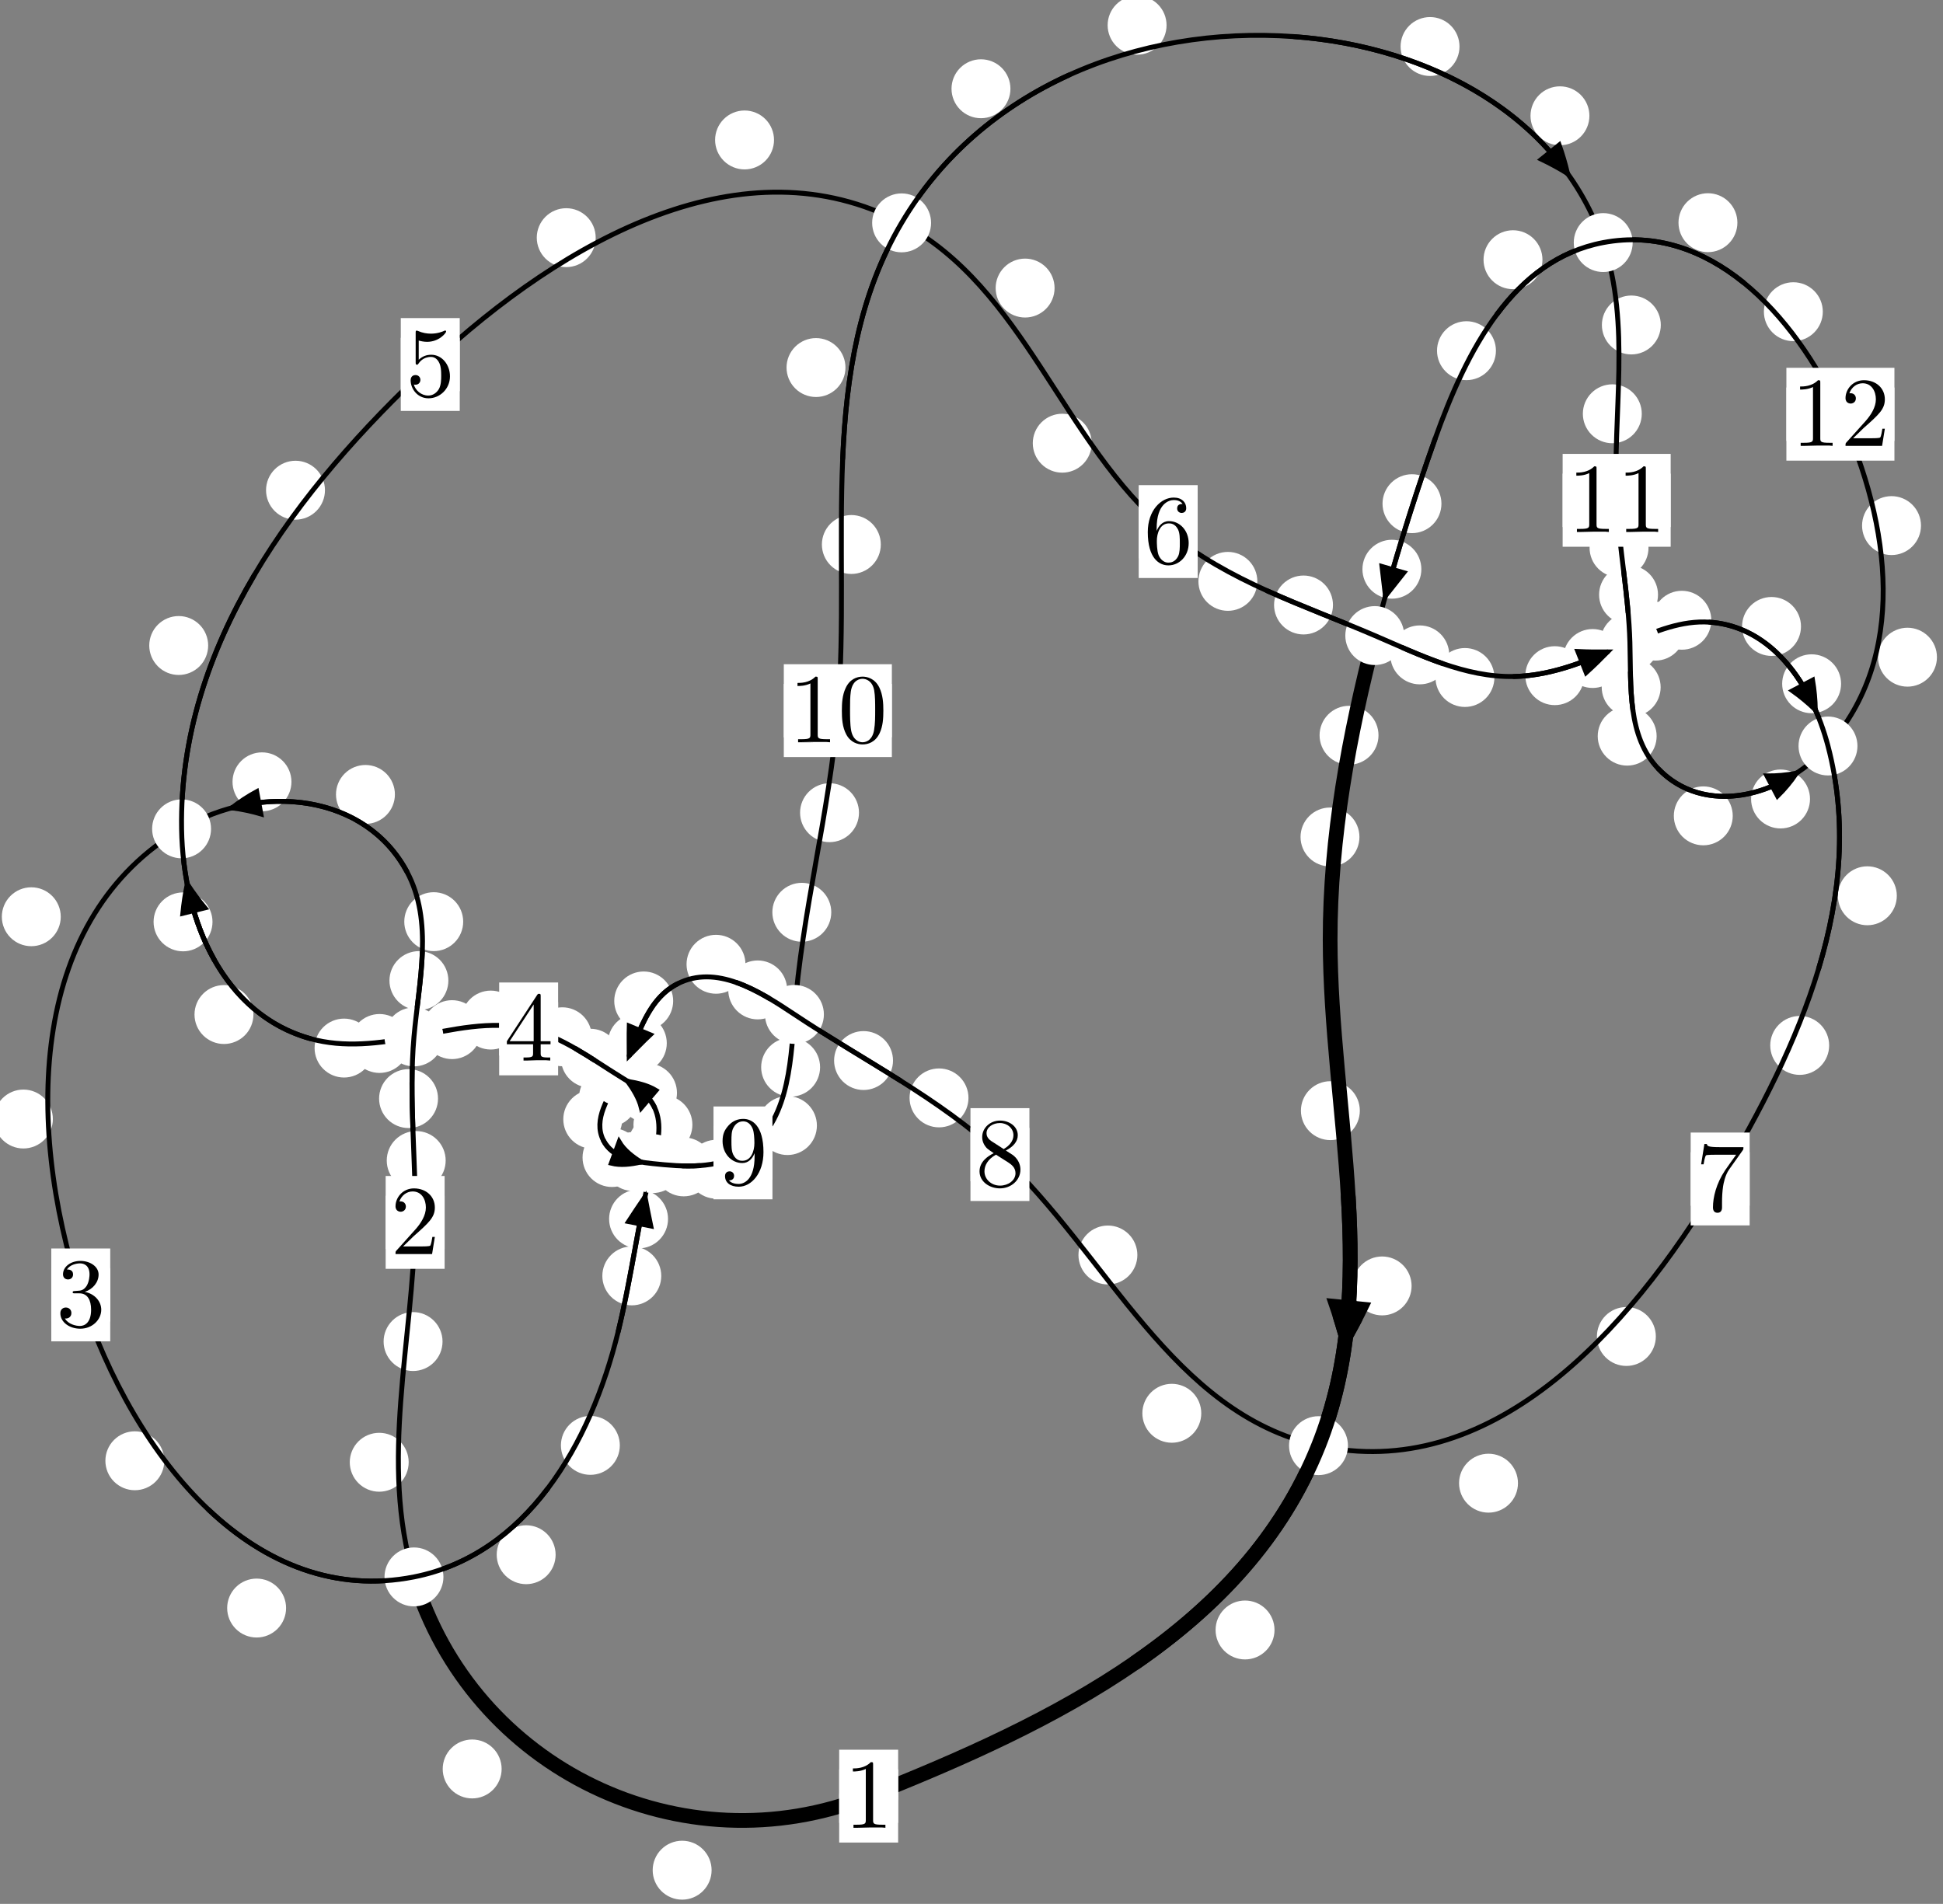 <?xml version="1.0"?>
<!-- Created by MetaPost 1.999 on 2021.07.06:0014 -->
<svg version="1.1" xmlns="http://www.w3.org/2000/svg" xmlns:xlink="http://www.w3.org/1999/xlink" width="197.13" height="193.176" viewBox="0 0 197.13 193.176">
<rect x="0" y="0" width="197.13" height="193.176" fill="#808080" stroke="none"/>
<!-- Original BoundingBox: -42.614365 -32.745682 154.515793 160.429871 -->
  <defs>
    <g transform="scale(0.01,0.01)" id="GLYPHcmr10_48">
      <path style="fill-rule: evenodd;" d="M460 -320C460 -400,455 -480,420 -554C374 -650,292 -666,250 -666C190 -666,117 -640,76 -547C44 -478,39 -400,39 -320C39 -245,43 -155,84 -79C127 2,200 22,249 22C303 22,379 1,423 -94C455 -163,460 -241,460 -320M249 -0C210 -0,151 -25,133 -121C122 -181,122 -273,122 -332C122 -396,122 -462,130 -516C149 -635,224 -644,249 -644C282 -644,348 -626,367 -527C377 -471,377 -395,377 -332C377 -257,377 -189,366 -125C351 -30,294 -0,249 -0"></path>
    </g>
    <g transform="scale(0.01,0.01)" id="GLYPHcmr10_49">
      <path style="fill-rule: evenodd;" d="M294 -640C294 -664,294 -666,271 -666C209 -602,121 -602,89 -602L89 -571C109 -571,168 -571,220 -597L220 -79C220 -43,217 -31,127 -31L95 -31L95 -0L257 -0L130 -3L217 -3L257 -3L297 -3L384 -3L419 -0L419 -31L387 -31C297 -31,294 -42,294 -79"></path>
    </g>
    <g transform="scale(0.01,0.01)" id="GLYPHcmr10_50">
      <path style="fill-rule: evenodd;" d="M127 -77L233 -180C389 -318,449 -372,449 -472C449 -586,359 -666,237 -666C124 -666,50 -574,50 -485C50 -429,100 -429,103 -429C120 -429,155 -441,155 -482C155 -508,137 -534,102 -534C94 -534,92 -534,89 -533C112 -598,166 -635,224 -635C315 -635,358 -554,358 -472C358 -392,308 -313,253 -251L61 -37C50 -26,50 -24,50 -0L421 -0L449 -174L424 -174C419 -144,412 -100,402 -85C395 -77,329 -77,307 -77"></path>
    </g>
    <g transform="scale(0.01,0.01)" id="GLYPHcmr10_51">
      <path style="fill-rule: evenodd;" d="M290 -352C372 -379,430 -449,430 -528C430 -610,342 -666,246 -666C145 -666,69 -606,69 -530C69 -497,91 -478,120 -478C151 -478,171 -500,171 -529C171 -579,124 -579,109 -579C140 -628,206 -641,242 -641C283 -641,338 -619,338 -529C338 -517,336 -459,310 -415C280 -367,246 -364,221 -363C213 -362,189 -360,182 -360C174 -359,167 -358,167 -348C167 -337,174 -337,191 -337L235 -337C317 -337,354 -269,354 -171C354 -35,285 -6,241 -6C198 -6,123 -23,88 -82C123 -77,154 -99,154 -137C154 -173,127 -193,98 -193C74 -193,42 -179,42 -135C42 -44,135 22,244 22C366 22,457 -69,457 -171C457 -253,394 -331,290 -352"></path>
    </g>
    <g transform="scale(0.01,0.01)" id="GLYPHcmr10_52">
      <path style="fill-rule: evenodd;" d="M294 -165L294 -78C294 -42,292 -31,218 -31L197 -31L197 -0L332 -0L238 -3L290 -3L332 -3L374 -3L427 -3L468 -0L468 -31L447 -31C373 -31,371 -42,371 -78L371 -165L471 -165L471 -196L371 -196L371 -651C371 -671,371 -677,355 -677C346 -677,343 -677,335 -665L28 -196L28 -165M300 -196L56 -196L300 -569"></path>
    </g>
    <g transform="scale(0.01,0.01)" id="GLYPHcmr10_53">
      <path style="fill-rule: evenodd;" d="M449 -201C449 -320,367 -420,259 -420C211 -420,168 -404,132 -369L132 -564C152 -558,185 -551,217 -551C340 -551,410 -642,410 -655C410 -661,407 -666,400 -666C399 -666,397 -666,392 -663C372 -654,323 -634,256 -634C216 -634,170 -641,123 -662C115 -665,113 -665,111 -665C101 -665,101 -657,101 -641L101 -345C101 -327,101 -319,115 -319C122 -319,124 -322,128 -328C139 -344,176 -398,257 -398C309 -398,334 -352,342 -334C358 -297,360 -258,360 -208C360 -173,360 -113,336 -71C312 -32,275 -6,229 -6C156 -6,99 -59,82 -118C85 -117,88 -116,99 -116C132 -116,149 -141,149 -165C149 -189,132 -214,99 -214C85 -214,50 -207,50 -161C50 -75,119 22,231 22C347 22,449 -74,449 -201"></path>
    </g>
    <g transform="scale(0.01,0.01)" id="GLYPHcmr10_54">
      <path style="fill-rule: evenodd;" d="M132 -328L132 -352C132 -605,256 -641,307 -641C331 -641,373 -635,395 -601C380 -601,340 -601,340 -556C340 -525,364 -510,386 -510C402 -510,432 -519,432 -558C432 -618,388 -666,305 -666C177 -666,42 -537,42 -316C42 -49,158 22,251 22C362 22,457 -72,457 -204C457 -331,368 -427,257 -427C189 -427,152 -376,132 -328M251 -6C188 -6,158 -66,152 -81C134 -128,134 -208,134 -226C134 -304,166 -404,256 -404C272 -404,318 -404,349 -342C367 -305,367 -254,367 -205C367 -157,367 -107,350 -71C320 -11,274 -6,251 -6"></path>
    </g>
    <g transform="scale(0.01,0.01)" id="GLYPHcmr10_55">
      <path style="fill-rule: evenodd;" d="M476 -609C485 -621,485 -623,485 -644L242 -644C120 -644,118 -657,114 -676L89 -676L56 -470L81 -470C84 -486,93 -549,106 -561C113 -567,191 -567,204 -567L411 -567C400 -551,321 -442,299 -409C209 -274,176 -135,176 -33C176 -23,176 22,222 22C268 22,268 -23,268 -33L268 -84C268 -139,271 -194,279 -248C283 -271,297 -357,341 -419"></path>
    </g>
    <g transform="scale(0.01,0.01)" id="GLYPHcmr10_56">
      <path style="fill-rule: evenodd;" d="M163 -457C117 -487,113 -521,113 -538C113 -599,178 -641,249 -641C322 -641,386 -589,386 -517C386 -460,347 -412,287 -377M309 -362C381 -399,430 -451,430 -517C430 -609,341 -666,250 -666C150 -666,69 -592,69 -499C69 -481,71 -436,113 -389C124 -377,161 -352,186 -335C128 -306,42 -250,42 -151C42 -45,144 22,249 22C362 22,457 -61,457 -168C457 -204,446 -249,408 -291C389 -312,373 -322,309 -362M209 -320L332 -242C360 -223,407 -193,407 -132C407 -58,332 -6,250 -6C164 -6,92 -68,92 -151C92 -209,124 -273,209 -320"></path>
    </g>
    <g transform="scale(0.01,0.01)" id="GLYPHcmr10_57">
      <path style="fill-rule: evenodd;" d="M367 -318L367 -286C367 -52,263 -6,205 -6C188 -6,134 -8,107 -42C151 -42,159 -71,159 -88C159 -119,135 -134,113 -134C97 -134,67 -125,67 -86C67 -19,121 22,206 22C335 22,457 -114,457 -329C457 -598,342 -666,253 -666C198 -666,149 -648,106 -603C65 -558,42 -516,42 -441C42 -316,130 -218,242 -218C303 -218,344 -260,367 -318M243 -241C227 -241,181 -241,150 -304C132 -341,132 -391,132 -440C132 -494,132 -541,153 -578C180 -628,218 -641,253 -641C299 -641,332 -607,349 -562C361 -530,365 -467,365 -421C365 -338,331 -241,243 -241"></path>
    </g>
  </defs>
  <path d="M72.197 189.757C72.197 188.964,71.882 188.204,71.321 187.644C70.761 187.083,70.001 186.768,69.208 186.768C68.415 186.768,67.655 187.083,67.095 187.644C66.534 188.204,66.219 188.964,66.219 189.757C66.219 190.55,66.534 191.31,67.095 191.87C67.655 192.431,68.415 192.746,69.208 192.746C70.001 192.746,70.761 192.431,71.321 191.87C71.882 191.31,72.197 190.55,72.197 189.757Z" style="fill: rgb(100%,100%,100%);stroke: none;"></path>
  <path d="M91.12 182.243C91.12 181.45,90.805 180.69,90.244 180.13C89.684 179.569,88.924 179.254,88.131 179.254C87.338 179.254,86.578 179.569,86.018 180.13C85.457 180.69,85.142 181.45,85.142 182.243C85.142 183.036,85.457 183.796,86.018 184.356C86.578 184.917,87.338 185.232,88.131 185.232C88.924 185.232,89.684 184.917,90.244 184.356C90.805 183.796,91.12 183.036,91.12 182.243Z" style="fill: rgb(100%,100%,100%);stroke: none;"></path>
  <path d="M41.463 148.366C41.463 147.574,41.148 146.814,40.588 146.253C40.027 145.693,39.267 145.378,38.474 145.378C37.682 145.378,36.922 145.693,36.361 146.253C35.801 146.814,35.486 147.574,35.486 148.366C35.486 149.159,35.801 149.919,36.361 150.48C36.922 151.04,37.682 151.355,38.474 151.355C39.267 151.355,40.027 151.04,40.588 150.48C41.148 149.919,41.463 149.159,41.463 148.366Z" style="fill: rgb(100%,100%,100%);stroke: none;"></path>
  <path d="M50.894 179.485C50.894 178.693,50.579 177.933,50.018 177.372C49.458 176.812,48.698 176.497,47.905 176.497C47.112 176.497,46.352 176.812,45.792 177.372C45.231 177.933,44.916 178.693,44.916 179.485C44.916 180.278,45.231 181.038,45.792 181.599C46.352 182.159,47.112 182.474,47.905 182.474C48.698 182.474,49.458 182.159,50.018 181.599C50.579 181.038,50.894 180.278,50.894 179.485Z" style="fill: rgb(100%,100%,100%);stroke: none;"></path>
  <path d="M45.216 117.751C45.216 116.958,44.901 116.198,44.34 115.637C43.78 115.077,43.02 114.762,42.227 114.762C41.434 114.762,40.674 115.077,40.114 115.637C39.553 116.198,39.238 116.958,39.238 117.751C39.238 118.543,39.553 119.304,40.114 119.864C40.674 120.425,41.434 120.739,42.227 120.739C43.02 120.739,43.78 120.425,44.34 119.864C44.901 119.304,45.216 118.543,45.216 117.751Z" style="fill: rgb(100%,100%,100%);stroke: none;"></path>
  <path d="M44.898 136.119C44.898 135.326,44.583 134.566,44.022 134.006C43.462 133.445,42.701 133.13,41.909 133.13C41.116 133.13,40.356 133.445,39.795 134.006C39.235 134.566,38.92 135.326,38.92 136.119C38.92 136.912,39.235 137.672,39.795 138.232C40.356 138.793,41.116 139.108,41.909 139.108C42.701 139.108,43.462 138.793,44.022 138.232C44.583 137.672,44.898 136.912,44.898 136.119Z" style="fill: rgb(100%,100%,100%);stroke: none;"></path>
  <path d="M45.49 99.494C45.49 98.702,45.175 97.941,44.615 97.381C44.054 96.82,43.294 96.505,42.502 96.505C41.709 96.505,40.949 96.82,40.388 97.381C39.828 97.941,39.513 98.702,39.513 99.494C39.513 100.287,39.828 101.047,40.388 101.608C40.949 102.168,41.709 102.483,42.502 102.483C43.294 102.483,44.054 102.168,44.615 101.608C45.175 101.047,45.49 100.287,45.49 99.494Z" style="fill: rgb(100%,100%,100%);stroke: none;"></path>
  <path d="M44.44 111.467C44.44 110.675,44.125 109.914,43.564 109.354C43.004 108.793,42.243 108.479,41.451 108.479C40.658 108.479,39.898 108.793,39.337 109.354C38.777 109.914,38.462 110.675,38.462 111.467C38.462 112.26,38.777 113.02,39.337 113.581C39.898 114.141,40.658 114.456,41.451 114.456C42.243 114.456,43.004 114.141,43.564 113.581C44.125 113.02,44.44 112.26,44.44 111.467Z" style="fill: rgb(100%,100%,100%);stroke: none;"></path>
  <path d="M40.066 80.607C40.066 79.814,39.751 79.054,39.191 78.493C38.63 77.933,37.87 77.618,37.077 77.618C36.285 77.618,35.524 77.933,34.964 78.493C34.403 79.054,34.088 79.814,34.088 80.607C34.088 81.399,34.403 82.159,34.964 82.72C35.524 83.28,36.285 83.595,37.077 83.595C37.87 83.595,38.63 83.28,39.191 82.72C39.751 82.159,40.066 81.399,40.066 80.607Z" style="fill: rgb(100%,100%,100%);stroke: none;"></path>
  <path d="M46.994 93.516C46.994 92.723,46.679 91.963,46.119 91.402C45.558 90.842,44.798 90.527,44.005 90.527C43.213 90.527,42.452 90.842,41.892 91.402C41.331 91.963,41.017 92.723,41.017 93.516C41.017 94.308,41.331 95.069,41.892 95.629C42.452 96.19,43.213 96.504,44.005 96.504C44.798 96.504,45.558 96.19,46.119 95.629C46.679 95.069,46.994 94.308,46.994 93.516Z" style="fill: rgb(100%,100%,100%);stroke: none;"></path>
  <path d="M6.164 93.017C6.164 92.224,5.849 91.464,5.288 90.903C4.728 90.343,3.968 90.028,3.175 90.028C2.382 90.028,1.622 90.343,1.062 90.903C0.501 91.464,0.186 92.224,0.186 93.017C0.186 93.809,0.501 94.57,1.062 95.13C1.622 95.691,2.382 96.005,3.175 96.005C3.968 96.005,4.728 95.691,5.288 95.13C5.849 94.57,6.164 93.809,6.164 93.017Z" style="fill: rgb(100%,100%,100%);stroke: none;"></path>
  <path d="M29.569 79.327C29.569 78.534,29.254 77.774,28.693 77.213C28.133 76.653,27.373 76.338,26.58 76.338C25.787 76.338,25.027 76.653,24.467 77.213C23.906 77.774,23.591 78.534,23.591 79.327C23.591 80.119,23.906 80.88,24.467 81.44C25.027 82.001,25.787 82.315,26.58 82.315C27.373 82.315,28.133 82.001,28.693 81.44C29.254 80.88,29.569 80.119,29.569 79.327Z" style="fill: rgb(100%,100%,100%);stroke: none;"></path>
  <path d="M16.67 148.215C16.67 147.422,16.355 146.662,15.794 146.102C15.234 145.541,14.474 145.226,13.681 145.226C12.888 145.226,12.128 145.541,11.568 146.102C11.007 146.662,10.692 147.422,10.692 148.215C10.692 149.008,11.007 149.768,11.568 150.328C12.128 150.889,12.888 151.204,13.681 151.204C14.474 151.204,15.234 150.889,15.794 150.328C16.355 149.768,16.67 149.008,16.67 148.215Z" style="fill: rgb(100%,100%,100%);stroke: none;"></path>
  <path d="M5.363 113.541C5.363 112.748,5.048 111.988,4.488 111.427C3.927 110.867,3.167 110.552,2.374 110.552C1.582 110.552,0.822 110.867,0.261 111.427C-0.299 111.988,-0.614 112.748,-0.614 113.541C-0.614 114.333,-0.299 115.093,0.261 115.654C0.822 116.214,1.582 116.529,2.374 116.529C3.167 116.529,3.927 116.214,4.488 115.654C5.048 115.093,5.363 114.333,5.363 113.541Z" style="fill: rgb(100%,100%,100%);stroke: none;"></path>
  <path d="M56.371 157.748C56.371 156.955,56.056 156.195,55.496 155.634C54.935 155.074,54.175 154.759,53.383 154.759C52.59 154.759,51.83 155.074,51.269 155.634C50.709 156.195,50.394 156.955,50.394 157.748C50.394 158.54,50.709 159.3,51.269 159.861C51.83 160.421,52.59 160.736,53.383 160.736C54.175 160.736,54.935 160.421,55.496 159.861C56.056 159.3,56.371 158.54,56.371 157.748Z" style="fill: rgb(100%,100%,100%);stroke: none;"></path>
  <path d="M29.025 163.159C29.025 162.366,28.71 161.606,28.15 161.046C27.589 160.485,26.829 160.17,26.037 160.17C25.244 160.17,24.484 160.485,23.923 161.046C23.363 161.606,23.048 162.366,23.048 163.159C23.048 163.952,23.363 164.712,23.923 165.272C24.484 165.833,25.244 166.148,26.037 166.148C26.829 166.148,27.589 165.833,28.15 165.272C28.71 164.712,29.025 163.952,29.025 163.159Z" style="fill: rgb(100%,100%,100%);stroke: none;"></path>
  <path d="M67.089 129.457C67.089 128.665,66.774 127.904,66.213 127.344C65.653 126.783,64.893 126.469,64.1 126.469C63.307 126.469,62.547 126.783,61.987 127.344C61.426 127.904,61.111 128.665,61.111 129.457C61.111 130.25,61.426 131.01,61.987 131.571C62.547 132.131,63.307 132.446,64.1 132.446C64.893 132.446,65.653 132.131,66.213 131.571C66.774 131.01,67.089 130.25,67.089 129.457Z" style="fill: rgb(100%,100%,100%);stroke: none;"></path>
  <path d="M62.886 146.654C62.886 145.861,62.571 145.101,62.011 144.541C61.45 143.98,60.69 143.665,59.897 143.665C59.105 143.665,58.344 143.98,57.784 144.541C57.223 145.101,56.909 145.861,56.909 146.654C56.909 147.447,57.223 148.207,57.784 148.767C58.344 149.328,59.105 149.643,59.897 149.643C60.69 149.643,61.45 149.328,62.011 148.767C62.571 148.207,62.886 147.447,62.886 146.654Z" style="fill: rgb(100%,100%,100%);stroke: none;"></path>
  <path d="M69.698 116.148C69.698 115.355,69.384 114.595,68.823 114.034C68.263 113.474,67.502 113.159,66.71 113.159C65.917 113.159,65.157 113.474,64.596 114.034C64.036 114.595,63.721 115.355,63.721 116.148C63.721 116.94,64.036 117.7,64.596 118.261C65.157 118.821,65.917 119.136,66.71 119.136C67.502 119.136,68.263 118.821,68.823 118.261C69.384 117.7,69.698 116.94,69.698 116.148Z" style="fill: rgb(100%,100%,100%);stroke: none;"></path>
  <path d="M67.776 123.679C67.776 122.886,67.461 122.126,66.9 121.566C66.34 121.005,65.58 120.69,64.787 120.69C63.994 120.69,63.234 121.005,62.674 121.566C62.113 122.126,61.798 122.886,61.798 123.679C61.798 124.472,62.113 125.232,62.674 125.792C63.234 126.353,63.994 126.668,64.787 126.668C65.58 126.668,66.34 126.353,66.9 125.792C67.461 125.232,67.776 124.472,67.776 123.679Z" style="fill: rgb(100%,100%,100%);stroke: none;"></path>
  <path d="M68.683 110.891C68.683 110.098,68.368 109.338,67.807 108.777C67.247 108.217,66.487 107.902,65.694 107.902C64.901 107.902,64.141 108.217,63.581 108.777C63.02 109.338,62.705 110.098,62.705 110.891C62.705 111.683,63.02 112.443,63.581 113.004C64.141 113.564,64.901 113.879,65.694 113.879C66.487 113.879,67.247 113.564,67.807 113.004C68.368 112.443,68.683 111.683,68.683 110.891Z" style="fill: rgb(100%,100%,100%);stroke: none;"></path>
  <path d="M70.248 114.118C70.248 113.325,69.933 112.565,69.372 112.005C68.812 111.444,68.052 111.129,67.259 111.129C66.466 111.129,65.706 111.444,65.146 112.005C64.585 112.565,64.27 113.325,64.27 114.118C64.27 114.911,64.585 115.671,65.146 116.231C65.706 116.792,66.466 117.107,67.259 117.107C68.052 117.107,68.812 116.792,69.372 116.231C69.933 115.671,70.248 114.911,70.248 114.118Z" style="fill: rgb(100%,100%,100%);stroke: none;"></path>
  <path d="M62.888 107.371C62.888 106.578,62.573 105.818,62.012 105.257C61.452 104.697,60.691 104.382,59.899 104.382C59.106 104.382,58.346 104.697,57.785 105.257C57.225 105.818,56.91 106.578,56.91 107.371C56.91 108.163,57.225 108.924,57.785 109.484C58.346 110.044,59.106 110.359,59.899 110.359C60.691 110.359,61.452 110.044,62.012 109.484C62.573 108.924,62.888 108.163,62.888 107.371Z" style="fill: rgb(100%,100%,100%);stroke: none;"></path>
  <path d="M67.228 110.053C67.228 109.26,66.913 108.5,66.352 107.939C65.792 107.379,65.032 107.064,64.239 107.064C63.446 107.064,62.686 107.379,62.126 107.939C61.565 108.5,61.25 109.26,61.25 110.053C61.25 110.845,61.565 111.606,62.126 112.166C62.686 112.726,63.446 113.041,64.239 113.041C65.032 113.041,65.792 112.726,66.352 112.166C66.913 111.606,67.228 110.845,67.228 110.053Z" style="fill: rgb(100%,100%,100%);stroke: none;"></path>
  <path d="M52.783 103.5C52.783 102.707,52.468 101.947,51.908 101.387C51.347 100.826,50.587 100.511,49.795 100.511C49.002 100.511,48.242 100.826,47.681 101.387C47.121 101.947,46.806 102.707,46.806 103.5C46.806 104.293,47.121 105.053,47.681 105.613C48.242 106.174,49.002 106.489,49.795 106.489C50.587 106.489,51.347 106.174,51.908 105.613C52.468 105.053,52.783 104.293,52.783 103.5Z" style="fill: rgb(100%,100%,100%);stroke: none;"></path>
  <path d="M60.039 105.195C60.039 104.402,59.724 103.642,59.164 103.082C58.603 102.521,57.843 102.206,57.05 102.206C56.258 102.206,55.497 102.521,54.937 103.082C54.376 103.642,54.061 104.402,54.061 105.195C54.061 105.988,54.376 106.748,54.937 107.308C55.497 107.869,56.258 108.184,57.05 108.184C57.843 108.184,58.603 107.869,59.164 107.308C59.724 106.748,60.039 105.988,60.039 105.195Z" style="fill: rgb(100%,100%,100%);stroke: none;"></path>
  <path d="M41.496 105.875C41.496 105.083,41.181 104.323,40.621 103.762C40.06 103.202,39.3 102.887,38.507 102.887C37.715 102.887,36.955 103.202,36.394 103.762C35.834 104.323,35.519 105.083,35.519 105.875C35.519 106.668,35.834 107.428,36.394 107.989C36.955 108.549,37.715 108.864,38.507 108.864C39.3 108.864,40.06 108.549,40.621 107.989C41.181 107.428,41.496 106.668,41.496 105.875Z" style="fill: rgb(100%,100%,100%);stroke: none;"></path>
  <path d="M48.852 104.472C48.852 103.679,48.537 102.919,47.976 102.358C47.416 101.798,46.656 101.483,45.863 101.483C45.07 101.483,44.31 101.798,43.75 102.358C43.189 102.919,42.874 103.679,42.874 104.472C42.874 105.264,43.189 106.024,43.75 106.585C44.31 107.145,45.07 107.46,45.863 107.46C46.656 107.46,47.416 107.145,47.976 106.585C48.537 106.024,48.852 105.264,48.852 104.472Z" style="fill: rgb(100%,100%,100%);stroke: none;"></path>
  <path d="M25.712 102.939C25.712 102.146,25.397 101.386,24.837 100.826C24.276 100.265,23.516 99.95,22.723 99.95C21.931 99.95,21.17 100.265,20.61 100.826C20.049 101.386,19.734 102.146,19.734 102.939C19.734 103.732,20.049 104.492,20.61 105.052C21.17 105.613,21.931 105.928,22.723 105.928C23.516 105.928,24.276 105.613,24.837 105.052C25.397 104.492,25.712 103.732,25.712 102.939Z" style="fill: rgb(100%,100%,100%);stroke: none;"></path>
  <path d="M37.895 106.341C37.895 105.548,37.58 104.788,37.019 104.227C36.459 103.667,35.699 103.352,34.906 103.352C34.113 103.352,33.353 103.667,32.793 104.227C32.232 104.788,31.917 105.548,31.917 106.341C31.917 107.133,32.232 107.894,32.793 108.454C33.353 109.015,34.113 109.33,34.906 109.33C35.699 109.33,36.459 109.015,37.019 108.454C37.58 107.894,37.895 107.133,37.895 106.341Z" style="fill: rgb(100%,100%,100%);stroke: none;"></path>
  <path d="M21.12 65.496C21.12 64.703,20.806 63.943,20.245 63.382C19.685 62.822,18.924 62.507,18.132 62.507C17.339 62.507,16.579 62.822,16.018 63.382C15.458 63.943,15.143 64.703,15.143 65.496C15.143 66.288,15.458 67.049,16.018 67.609C16.579 68.169,17.339 68.484,18.132 68.484C18.924 68.484,19.685 68.169,20.245 67.609C20.806 67.049,21.12 66.288,21.12 65.496Z" style="fill: rgb(100%,100%,100%);stroke: none;"></path>
  <path d="M21.559 93.536C21.559 92.743,21.244 91.983,20.684 91.423C20.123 90.862,19.363 90.547,18.571 90.547C17.778 90.547,17.018 90.862,16.457 91.423C15.897 91.983,15.582 92.743,15.582 93.536C15.582 94.329,15.897 95.089,16.457 95.649C17.018 96.21,17.778 96.525,18.571 96.525C19.363 96.525,20.123 96.21,20.684 95.649C21.244 95.089,21.559 94.329,21.559 93.536Z" style="fill: rgb(100%,100%,100%);stroke: none;"></path>
  <path d="M60.437 24.115C60.437 23.322,60.122 22.562,59.561 22.001C59.001 21.441,58.241 21.126,57.448 21.126C56.655 21.126,55.895 21.441,55.335 22.001C54.774 22.562,54.459 23.322,54.459 24.115C54.459 24.907,54.774 25.667,55.335 26.228C55.895 26.788,56.655 27.103,57.448 27.103C58.241 27.103,59.001 26.788,59.561 26.228C60.122 25.667,60.437 24.907,60.437 24.115Z" style="fill: rgb(100%,100%,100%);stroke: none;"></path>
  <path d="M32.969 49.738C32.969 48.945,32.654 48.185,32.094 47.625C31.533 47.064,30.773 46.749,29.981 46.749C29.188 46.749,28.428 47.064,27.867 47.625C27.307 48.185,26.992 48.945,26.992 49.738C26.992 50.531,27.307 51.291,27.867 51.851C28.428 52.412,29.188 52.727,29.981 52.727C30.773 52.727,31.533 52.412,32.094 51.851C32.654 51.291,32.969 50.531,32.969 49.738Z" style="fill: rgb(100%,100%,100%);stroke: none;"></path>
  <path d="M106.993 29.228C106.993 28.435,106.678 27.675,106.118 27.115C105.557 26.554,104.797 26.239,104.004 26.239C103.212 26.239,102.451 26.554,101.891 27.115C101.331 27.675,101.016 28.435,101.016 29.228C101.016 30.021,101.331 30.781,101.891 31.341C102.451 31.902,103.212 32.217,104.004 32.217C104.797 32.217,105.557 31.902,106.118 31.341C106.678 30.781,106.993 30.021,106.993 29.228Z" style="fill: rgb(100%,100%,100%);stroke: none;"></path>
  <path d="M78.529 14.2C78.529 13.407,78.214 12.647,77.654 12.087C77.093 11.526,76.333 11.211,75.541 11.211C74.748 11.211,73.988 11.526,73.427 12.087C72.867 12.647,72.552 13.407,72.552 14.2C72.552 14.993,72.867 15.753,73.427 16.313C73.988 16.874,74.748 17.189,75.541 17.189C76.333 17.189,77.093 16.874,77.654 16.313C78.214 15.753,78.529 14.993,78.529 14.2Z" style="fill: rgb(100%,100%,100%);stroke: none;"></path>
  <path d="M127.566 58.987C127.566 58.195,127.251 57.434,126.691 56.874C126.13 56.313,125.37 55.999,124.577 55.999C123.785 55.999,123.024 56.313,122.464 56.874C121.903 57.434,121.588 58.195,121.588 58.987C121.588 59.78,121.903 60.54,122.464 61.101C123.024 61.661,123.785 61.976,124.577 61.976C125.37 61.976,126.13 61.661,126.691 61.101C127.251 60.54,127.566 59.78,127.566 58.987Z" style="fill: rgb(100%,100%,100%);stroke: none;"></path>
  <path d="M110.76 44.969C110.76 44.176,110.445 43.416,109.885 42.856C109.324 42.295,108.564 41.98,107.771 41.98C106.979 41.98,106.219 42.295,105.658 42.856C105.098 43.416,104.783 44.176,104.783 44.969C104.783 45.762,105.098 46.522,105.658 47.082C106.219 47.643,106.979 47.958,107.771 47.958C108.564 47.958,109.324 47.643,109.885 47.082C110.445 46.522,110.76 45.762,110.76 44.969Z" style="fill: rgb(100%,100%,100%);stroke: none;"></path>
  <path d="M147.034 66.447C147.034 65.654,146.719 64.894,146.158 64.334C145.598 63.773,144.838 63.458,144.045 63.458C143.252 63.458,142.492 63.773,141.932 64.334C141.371 64.894,141.056 65.654,141.056 66.447C141.056 67.24,141.371 68,141.932 68.56C142.492 69.121,143.252 69.436,144.045 69.436C144.838 69.436,145.598 69.121,146.158 68.56C146.719 68,147.034 67.24,147.034 66.447Z" style="fill: rgb(100%,100%,100%);stroke: none;"></path>
  <path d="M135.239 61.385C135.239 60.592,134.924 59.832,134.364 59.272C133.803 58.711,133.043 58.396,132.251 58.396C131.458 58.396,130.698 58.711,130.137 59.272C129.577 59.832,129.262 60.592,129.262 61.385C129.262 62.178,129.577 62.938,130.137 63.498C130.698 64.059,131.458 64.374,132.251 64.374C133.043 64.374,133.803 64.059,134.364 63.498C134.924 62.938,135.239 62.178,135.239 61.385Z" style="fill: rgb(100%,100%,100%);stroke: none;"></path>
  <path d="M160.732 68.556C160.732 67.763,160.417 67.003,159.857 66.443C159.296 65.882,158.536 65.567,157.743 65.567C156.951 65.567,156.19 65.882,155.63 66.443C155.069 67.003,154.755 67.763,154.755 68.556C154.755 69.349,155.069 70.109,155.63 70.669C156.19 71.23,156.951 71.545,157.743 71.545C158.536 71.545,159.296 71.23,159.857 70.669C160.417 70.109,160.732 69.349,160.732 68.556Z" style="fill: rgb(100%,100%,100%);stroke: none;"></path>
  <path d="M151.616 68.741C151.616 67.949,151.301 67.189,150.74 66.628C150.18 66.068,149.419 65.753,148.627 65.753C147.834 65.753,147.074 66.068,146.513 66.628C145.953 67.189,145.638 67.949,145.638 68.741C145.638 69.534,145.953 70.294,146.513 70.855C147.074 71.415,147.834 71.73,148.627 71.73C149.419 71.73,150.18 71.415,150.74 70.855C151.301 70.294,151.616 69.534,151.616 68.741Z" style="fill: rgb(100%,100%,100%);stroke: none;"></path>
  <path d="M170.941 64.038C170.941 63.245,170.626 62.485,170.065 61.924C169.505 61.364,168.745 61.049,167.952 61.049C167.159 61.049,166.399 61.364,165.839 61.924C165.278 62.485,164.963 63.245,164.963 64.038C164.963 64.83,165.278 65.591,165.839 66.151C166.399 66.712,167.159 67.027,167.952 67.027C168.745 67.027,169.505 66.712,170.065 66.151C170.626 65.591,170.941 64.83,170.941 64.038Z" style="fill: rgb(100%,100%,100%);stroke: none;"></path>
  <path d="M164.571 66.815C164.571 66.022,164.256 65.262,163.696 64.702C163.135 64.141,162.375 63.826,161.582 63.826C160.79 63.826,160.029 64.141,159.469 64.702C158.909 65.262,158.594 66.022,158.594 66.815C158.594 67.608,158.909 68.368,159.469 68.928C160.029 69.489,160.79 69.804,161.582 69.804C162.375 69.804,163.135 69.489,163.696 68.928C164.256 68.368,164.571 67.608,164.571 66.815Z" style="fill: rgb(100%,100%,100%);stroke: none;"></path>
  <path d="M182.722 63.562C182.722 62.769,182.407 62.009,181.846 61.449C181.286 60.888,180.526 60.573,179.733 60.573C178.94 60.573,178.18 60.888,177.62 61.449C177.059 62.009,176.744 62.769,176.744 63.562C176.744 64.355,177.059 65.115,177.62 65.675C178.18 66.236,178.94 66.551,179.733 66.551C180.526 66.551,181.286 66.236,181.846 65.675C182.407 65.115,182.722 64.355,182.722 63.562Z" style="fill: rgb(100%,100%,100%);stroke: none;"></path>
  <path d="M173.623 62.933C173.623 62.14,173.308 61.38,172.747 60.82C172.187 60.259,171.427 59.944,170.634 59.944C169.841 59.944,169.081 60.259,168.521 60.82C167.96 61.38,167.645 62.14,167.645 62.933C167.645 63.726,167.96 64.486,168.521 65.046C169.081 65.607,169.841 65.922,170.634 65.922C171.427 65.922,172.187 65.607,172.747 65.046C173.308 64.486,173.623 63.726,173.623 62.933Z" style="fill: rgb(100%,100%,100%);stroke: none;"></path>
  <path d="M192.444 90.889C192.444 90.096,192.129 89.336,191.569 88.776C191.008 88.215,190.248 87.9,189.456 87.9C188.663 87.9,187.903 88.215,187.342 88.776C186.782 89.336,186.467 90.096,186.467 90.889C186.467 91.682,186.782 92.442,187.342 93.002C187.903 93.563,188.663 93.878,189.456 93.878C190.248 93.878,191.008 93.563,191.569 93.002C192.129 92.442,192.444 91.682,192.444 90.889Z" style="fill: rgb(100%,100%,100%);stroke: none;"></path>
  <path d="M186.79 69.378C186.79 68.585,186.476 67.825,185.915 67.264C185.355 66.704,184.594 66.389,183.802 66.389C183.009 66.389,182.249 66.704,181.688 67.264C181.128 67.825,180.813 68.585,180.813 69.378C180.813 70.17,181.128 70.93,181.688 71.491C182.249 72.051,183.009 72.366,183.802 72.366C184.594 72.366,185.355 72.051,185.915 71.491C186.476 70.93,186.79 70.17,186.79 69.378Z" style="fill: rgb(100%,100%,100%);stroke: none;"></path>
  <path d="M167.995 135.604C167.995 134.812,167.68 134.052,167.119 133.491C166.559 132.931,165.799 132.616,165.006 132.616C164.213 132.616,163.453 132.931,162.893 133.491C162.332 134.052,162.017 134.812,162.017 135.604C162.017 136.397,162.332 137.157,162.893 137.718C163.453 138.278,164.213 138.593,165.006 138.593C165.799 138.593,166.559 138.278,167.119 137.718C167.68 137.157,167.995 136.397,167.995 135.604Z" style="fill: rgb(100%,100%,100%);stroke: none;"></path>
  <path d="M185.58 106.072C185.58 105.28,185.265 104.519,184.704 103.959C184.144 103.399,183.384 103.084,182.591 103.084C181.798 103.084,181.038 103.399,180.478 103.959C179.917 104.519,179.602 105.28,179.602 106.072C179.602 106.865,179.917 107.625,180.478 108.186C181.038 108.746,181.798 109.061,182.591 109.061C183.384 109.061,184.144 108.746,184.704 108.186C185.265 107.625,185.58 106.865,185.58 106.072Z" style="fill: rgb(100%,100%,100%);stroke: none;"></path>
  <path d="M121.877 143.397C121.877 142.604,121.562 141.844,121.002 141.284C120.441 140.723,119.681 140.408,118.889 140.408C118.096 140.408,117.336 140.723,116.775 141.284C116.215 141.844,115.9 142.604,115.9 143.397C115.9 144.19,116.215 144.95,116.775 145.51C117.336 146.071,118.096 146.386,118.889 146.386C119.681 146.386,120.441 146.071,121.002 145.51C121.562 144.95,121.877 144.19,121.877 143.397Z" style="fill: rgb(100%,100%,100%);stroke: none;"></path>
  <path d="M154.008 150.489C154.008 149.696,153.694 148.936,153.133 148.376C152.573 147.815,151.812 147.5,151.02 147.5C150.227 147.5,149.467 147.815,148.906 148.376C148.346 148.936,148.031 149.696,148.031 150.489C148.031 151.282,148.346 152.042,148.906 152.602C149.467 153.163,150.227 153.478,151.02 153.478C151.812 153.478,152.573 153.163,153.133 152.602C153.694 152.042,154.008 151.282,154.008 150.489Z" style="fill: rgb(100%,100%,100%);stroke: none;"></path>
  <path d="M98.258 111.397C98.258 110.604,97.943 109.844,97.383 109.284C96.822 108.723,96.062 108.408,95.269 108.408C94.477 108.408,93.716 108.723,93.156 109.284C92.595 109.844,92.281 110.604,92.281 111.397C92.281 112.19,92.595 112.95,93.156 113.51C93.716 114.071,94.477 114.386,95.269 114.386C96.062 114.386,96.822 114.071,97.383 113.51C97.943 112.95,98.258 112.19,98.258 111.397Z" style="fill: rgb(100%,100%,100%);stroke: none;"></path>
  <path d="M115.393 127.337C115.393 126.544,115.078 125.784,114.518 125.224C113.957 124.663,113.197 124.348,112.404 124.348C111.612 124.348,110.851 124.663,110.291 125.224C109.73 125.784,109.416 126.544,109.416 127.337C109.416 128.13,109.73 128.89,110.291 129.45C110.851 130.011,111.612 130.326,112.404 130.326C113.197 130.326,113.957 130.011,114.518 129.45C115.078 128.89,115.393 128.13,115.393 127.337Z" style="fill: rgb(100%,100%,100%);stroke: none;"></path>
  <path d="M79.863 100.441C79.863 99.648,79.548 98.888,78.988 98.327C78.427 97.767,77.667 97.452,76.874 97.452C76.082 97.452,75.322 97.767,74.761 98.327C74.201 98.888,73.886 99.648,73.886 100.441C73.886 101.233,74.201 101.994,74.761 102.554C75.322 103.115,76.082 103.43,76.874 103.43C77.667 103.43,78.427 103.115,78.988 102.554C79.548 101.994,79.863 101.233,79.863 100.441Z" style="fill: rgb(100%,100%,100%);stroke: none;"></path>
  <path d="M90.602 107.607C90.602 106.814,90.287 106.054,89.727 105.493C89.166 104.933,88.406 104.618,87.614 104.618C86.821 104.618,86.061 104.933,85.5 105.493C84.94 106.054,84.625 106.814,84.625 107.607C84.625 108.399,84.94 109.159,85.5 109.72C86.061 110.28,86.821 110.595,87.614 110.595C88.406 110.595,89.166 110.28,89.727 109.72C90.287 109.159,90.602 108.399,90.602 107.607Z" style="fill: rgb(100%,100%,100%);stroke: none;"></path>
  <path d="M68.297 101.56C68.297 100.767,67.982 100.007,67.422 99.447C66.861 98.886,66.101 98.571,65.309 98.571C64.516 98.571,63.756 98.886,63.195 99.447C62.635 100.007,62.32 100.767,62.32 101.56C62.32 102.353,62.635 103.113,63.195 103.673C63.756 104.234,64.516 104.549,65.309 104.549C66.101 104.549,66.861 104.234,67.422 103.673C67.982 103.113,68.297 102.353,68.297 101.56Z" style="fill: rgb(100%,100%,100%);stroke: none;"></path>
  <path d="M75.633 97.839C75.633 97.047,75.318 96.286,74.757 95.726C74.197 95.165,73.437 94.851,72.644 94.851C71.851 94.851,71.091 95.165,70.531 95.726C69.97 96.286,69.655 97.047,69.655 97.839C69.655 98.632,69.97 99.392,70.531 99.953C71.091 100.513,71.851 100.828,72.644 100.828C73.437 100.828,74.197 100.513,74.757 99.953C75.318 99.392,75.633 98.632,75.633 97.839Z" style="fill: rgb(100%,100%,100%);stroke: none;"></path>
  <path d="M64.732 111.337C64.732 110.544,64.417 109.784,63.856 109.223C63.296 108.663,62.536 108.348,61.743 108.348C60.95 108.348,60.19 108.663,59.63 109.223C59.069 109.784,58.754 110.544,58.754 111.337C58.754 112.129,59.069 112.89,59.63 113.45C60.19 114.011,60.95 114.325,61.743 114.325C62.536 114.325,63.296 114.011,63.856 113.45C64.417 112.89,64.732 112.129,64.732 111.337Z" style="fill: rgb(100%,100%,100%);stroke: none;"></path>
  <path d="M67.649 105.845C67.649 105.053,67.334 104.293,66.774 103.732C66.213 103.172,65.453 102.857,64.66 102.857C63.868 102.857,63.107 103.172,62.547 103.732C61.986 104.293,61.671 105.053,61.671 105.845C61.671 106.638,61.986 107.398,62.547 107.959C63.107 108.519,63.868 108.834,64.66 108.834C65.453 108.834,66.213 108.519,66.774 107.959C67.334 107.398,67.649 106.638,67.649 105.845Z" style="fill: rgb(100%,100%,100%);stroke: none;"></path>
  <path d="M65.081 117.448C65.081 116.655,64.766 115.895,64.206 115.334C63.645 114.774,62.885 114.459,62.092 114.459C61.3 114.459,60.54 114.774,59.979 115.334C59.419 115.895,59.104 116.655,59.104 117.448C59.104 118.24,59.419 119.001,59.979 119.561C60.54 120.122,61.3 120.437,62.092 120.437C62.885 120.437,63.645 120.122,64.206 119.561C64.766 119.001,65.081 118.24,65.081 117.448Z" style="fill: rgb(100%,100%,100%);stroke: none;"></path>
  <path d="M63.128 113.567C63.128 112.774,62.813 112.014,62.252 111.454C61.692 110.893,60.932 110.578,60.139 110.578C59.346 110.578,58.586 110.893,58.026 111.454C57.465 112.014,57.15 112.774,57.15 113.567C57.15 114.36,57.465 115.12,58.026 115.68C58.586 116.241,59.346 116.556,60.139 116.556C60.932 116.556,61.692 116.241,62.252 115.68C62.813 115.12,63.128 114.36,63.128 113.567Z" style="fill: rgb(100%,100%,100%);stroke: none;"></path>
  <path d="M72.358 118.397C72.358 117.604,72.043 116.844,71.482 116.283C70.922 115.723,70.162 115.408,69.369 115.408C68.576 115.408,67.816 115.723,67.256 116.283C66.695 116.844,66.38 117.604,66.38 118.397C66.38 119.189,66.695 119.949,67.256 120.51C67.816 121.07,68.576 121.385,69.369 121.385C70.162 121.385,70.922 121.07,71.482 120.51C72.043 119.949,72.358 119.189,72.358 118.397Z" style="fill: rgb(100%,100%,100%);stroke: none;"></path>
  <path d="M67.223 117.853C67.223 117.06,66.908 116.3,66.348 115.739C65.787 115.179,65.027 114.864,64.234 114.864C63.442 114.864,62.681 115.179,62.121 115.739C61.56 116.3,61.245 117.06,61.245 117.853C61.245 118.645,61.56 119.405,62.121 119.966C62.681 120.526,63.442 120.841,64.234 120.841C65.027 120.841,65.787 120.526,66.348 119.966C66.908 119.405,67.223 118.645,67.223 117.853Z" style="fill: rgb(100%,100%,100%);stroke: none;"></path>
  <path d="M82.88 114.204C82.88 113.412,82.566 112.652,82.005 112.091C81.445 111.531,80.684 111.216,79.892 111.216C79.099 111.216,78.339 111.531,77.778 112.091C77.218 112.652,76.903 113.412,76.903 114.204C76.903 114.997,77.218 115.757,77.778 116.318C78.339 116.878,79.099 117.193,79.892 117.193C80.684 117.193,81.445 116.878,82.005 116.318C82.566 115.757,82.88 114.997,82.88 114.204Z" style="fill: rgb(100%,100%,100%);stroke: none;"></path>
  <path d="M75.669 118.636C75.669 117.843,75.354 117.083,74.793 116.523C74.233 115.962,73.473 115.647,72.68 115.647C71.887 115.647,71.127 115.962,70.567 116.523C70.006 117.083,69.691 117.843,69.691 118.636C69.691 119.429,70.006 120.189,70.567 120.749C71.127 121.31,71.887 121.625,72.68 121.625C73.473 121.625,74.233 121.31,74.793 120.749C75.354 120.189,75.669 119.429,75.669 118.636Z" style="fill: rgb(100%,100%,100%);stroke: none;"></path>
  <path d="M84.338 92.564C84.338 91.771,84.023 91.011,83.462 90.451C82.902 89.89,82.142 89.575,81.349 89.575C80.556 89.575,79.796 89.89,79.236 90.451C78.675 91.011,78.36 91.771,78.36 92.564C78.36 93.357,78.675 94.117,79.236 94.677C79.796 95.238,80.556 95.553,81.349 95.553C82.142 95.553,82.902 95.238,83.462 94.677C84.023 94.117,84.338 93.357,84.338 92.564Z" style="fill: rgb(100%,100%,100%);stroke: none;"></path>
  <path d="M83.203 108.282C83.203 107.489,82.888 106.729,82.328 106.169C81.767 105.608,81.007 105.293,80.214 105.293C79.422 105.293,78.661 105.608,78.101 106.169C77.54 106.729,77.225 107.489,77.225 108.282C77.225 109.075,77.54 109.835,78.101 110.395C78.661 110.956,79.422 111.271,80.214 111.271C81.007 111.271,81.767 110.956,82.328 110.395C82.888 109.835,83.203 109.075,83.203 108.282Z" style="fill: rgb(100%,100%,100%);stroke: none;"></path>
  <path d="M89.364 55.247C89.364 54.454,89.049 53.694,88.488 53.133C87.928 52.573,87.168 52.258,86.375 52.258C85.582 52.258,84.822 52.573,84.262 53.133C83.701 53.694,83.386 54.454,83.386 55.247C83.386 56.039,83.701 56.799,84.262 57.36C84.822 57.92,85.582 58.235,86.375 58.235C87.168 58.235,87.928 57.92,88.488 57.36C89.049 56.799,89.364 56.039,89.364 55.247Z" style="fill: rgb(100%,100%,100%);stroke: none;"></path>
  <path d="M87.15 82.459C87.15 81.666,86.835 80.906,86.275 80.346C85.714 79.785,84.954 79.47,84.161 79.47C83.369 79.47,82.609 79.785,82.048 80.346C81.488 80.906,81.173 81.666,81.173 82.459C81.173 83.252,81.488 84.012,82.048 84.572C82.609 85.133,83.369 85.448,84.161 85.448C84.954 85.448,85.714 85.133,86.275 84.572C86.835 84.012,87.15 83.252,87.15 82.459Z" style="fill: rgb(100%,100%,100%);stroke: none;"></path>
  <path d="M102.515 9.005C102.515 8.212,102.2 7.452,101.64 6.891C101.079 6.331,100.319 6.016,99.526 6.016C98.734 6.016,97.974 6.331,97.413 6.891C96.853 7.452,96.538 8.212,96.538 9.005C96.538 9.797,96.853 10.558,97.413 11.118C97.974 11.679,98.734 11.994,99.526 11.994C100.319 11.994,101.079 11.679,101.64 11.118C102.2 10.558,102.515 9.797,102.515 9.005Z" style="fill: rgb(100%,100%,100%);stroke: none;"></path>
  <path d="M85.778 37.293C85.778 36.5,85.463 35.74,84.902 35.18C84.342 34.619,83.582 34.304,82.789 34.304C81.996 34.304,81.236 34.619,80.676 35.18C80.115 35.74,79.8 36.5,79.8 37.293C79.8 38.086,80.115 38.846,80.676 39.406C81.236 39.967,81.996 40.282,82.789 40.282C83.582 40.282,84.342 39.967,84.902 39.406C85.463 38.846,85.778 38.086,85.778 37.293Z" style="fill: rgb(100%,100%,100%);stroke: none;"></path>
  <path d="M148.076 4.72C148.076 3.927,147.761 3.167,147.201 2.607C146.64 2.046,145.88 1.731,145.087 1.731C144.295 1.731,143.535 2.046,142.974 2.607C142.414 3.167,142.099 3.927,142.099 4.72C142.099 5.513,142.414 6.273,142.974 6.833C143.535 7.394,144.295 7.709,145.087 7.709C145.88 7.709,146.64 7.394,147.201 6.833C147.761 6.273,148.076 5.513,148.076 4.72Z" style="fill: rgb(100%,100%,100%);stroke: none;"></path>
  <path d="M118.355 2.559C118.355 1.766,118.04 1.006,117.48 0.446C116.919 -0.115,116.159 -0.43,115.366 -0.43C114.574 -0.43,113.814 -0.115,113.253 0.446C112.693 1.006,112.378 1.766,112.378 2.559C112.378 3.352,112.693 4.112,113.253 4.672C113.814 5.233,114.574 5.548,115.366 5.548C116.159 5.548,116.919 5.233,117.48 4.672C118.04 4.112,118.355 3.352,118.355 2.559Z" style="fill: rgb(100%,100%,100%);stroke: none;"></path>
  <path d="M168.499 32.973C168.499 32.181,168.184 31.42,167.624 30.86C167.063 30.299,166.303 29.985,165.51 29.985C164.718 29.985,163.957 30.299,163.397 30.86C162.836 31.42,162.522 32.181,162.522 32.973C162.522 33.766,162.836 34.526,163.397 35.087C163.957 35.647,164.718 35.962,165.51 35.962C166.303 35.962,167.063 35.647,167.624 35.087C168.184 34.526,168.499 33.766,168.499 32.973Z" style="fill: rgb(100%,100%,100%);stroke: none;"></path>
  <path d="M161.256 11.748C161.256 10.956,160.941 10.196,160.381 9.635C159.821 9.075,159.06 8.76,158.268 8.76C157.475 8.76,156.715 9.075,156.154 9.635C155.594 10.196,155.279 10.956,155.279 11.748C155.279 12.541,155.594 13.301,156.154 13.862C156.715 14.422,157.475 14.737,158.268 14.737C159.06 14.737,159.821 14.422,160.381 13.862C160.941 13.301,161.256 12.541,161.256 11.748Z" style="fill: rgb(100%,100%,100%);stroke: none;"></path>
  <path d="M167.25 55.583C167.25 54.79,166.935 54.03,166.375 53.47C165.814 52.909,165.054 52.594,164.261 52.594C163.469 52.594,162.709 52.909,162.148 53.47C161.588 54.03,161.273 54.79,161.273 55.583C161.273 56.376,161.588 57.136,162.148 57.696C162.709 58.257,163.469 58.572,164.261 58.572C165.054 58.572,165.814 58.257,166.375 57.696C166.935 57.136,167.25 56.376,167.25 55.583Z" style="fill: rgb(100%,100%,100%);stroke: none;"></path>
  <path d="M166.569 41.983C166.569 41.191,166.254 40.431,165.694 39.87C165.133 39.31,164.373 38.995,163.58 38.995C162.788 38.995,162.027 39.31,161.467 39.87C160.906 40.431,160.591 41.191,160.591 41.983C160.591 42.776,160.906 43.536,161.467 44.097C162.027 44.657,162.788 44.972,163.58 44.972C164.373 44.972,165.133 44.657,165.694 44.097C166.254 43.536,166.569 42.776,166.569 41.983Z" style="fill: rgb(100%,100%,100%);stroke: none;"></path>
  <path d="M168.483 69.73C168.483 68.937,168.168 68.177,167.607 67.616C167.047 67.056,166.287 66.741,165.494 66.741C164.701 66.741,163.941 67.056,163.381 67.616C162.82 68.177,162.505 68.937,162.505 69.73C162.505 70.522,162.82 71.283,163.381 71.843C163.941 72.403,164.701 72.718,165.494 72.718C166.287 72.718,167.047 72.403,167.607 71.843C168.168 71.283,168.483 70.522,168.483 69.73Z" style="fill: rgb(100%,100%,100%);stroke: none;"></path>
  <path d="M168.216 60.343C168.216 59.55,167.901 58.79,167.34 58.229C166.78 57.669,166.02 57.354,165.227 57.354C164.434 57.354,163.674 57.669,163.114 58.229C162.553 58.79,162.238 59.55,162.238 60.343C162.238 61.135,162.553 61.895,163.114 62.456C163.674 63.016,164.434 63.331,165.227 63.331C166.02 63.331,166.78 63.016,167.34 62.456C167.901 61.895,168.216 61.135,168.216 60.343Z" style="fill: rgb(100%,100%,100%);stroke: none;"></path>
  <path d="M175.798 82.78C175.798 81.987,175.483 81.227,174.923 80.666C174.362 80.106,173.602 79.791,172.809 79.791C172.017 79.791,171.257 80.106,170.696 80.666C170.136 81.227,169.821 81.987,169.821 82.78C169.821 83.572,170.136 84.332,170.696 84.893C171.257 85.453,172.017 85.768,172.809 85.768C173.602 85.768,174.362 85.453,174.923 84.893C175.483 84.332,175.798 83.572,175.798 82.78Z" style="fill: rgb(100%,100%,100%);stroke: none;"></path>
  <path d="M168.077 74.692C168.077 73.899,167.762 73.139,167.202 72.579C166.641 72.018,165.881 71.703,165.088 71.703C164.296 71.703,163.536 72.018,162.975 72.579C162.415 73.139,162.1 73.899,162.1 74.692C162.1 75.485,162.415 76.245,162.975 76.805C163.536 77.366,164.296 77.681,165.088 77.681C165.881 77.681,166.641 77.366,167.202 76.805C167.762 76.245,168.077 75.485,168.077 74.692Z" style="fill: rgb(100%,100%,100%);stroke: none;"></path>
  <path d="M196.516 66.681C196.516 65.888,196.201 65.128,195.64 64.568C195.08 64.007,194.32 63.692,193.527 63.692C192.734 63.692,191.974 64.007,191.414 64.568C190.853 65.128,190.538 65.888,190.538 66.681C190.538 67.474,190.853 68.234,191.414 68.794C191.974 69.355,192.734 69.67,193.527 69.67C194.32 69.67,195.08 69.355,195.64 68.794C196.201 68.234,196.516 67.474,196.516 66.681Z" style="fill: rgb(100%,100%,100%);stroke: none;"></path>
  <path d="M183.637 81.068C183.637 80.276,183.322 79.515,182.762 78.955C182.201 78.394,181.441 78.08,180.648 78.08C179.856 78.08,179.096 78.394,178.535 78.955C177.975 79.515,177.66 80.276,177.66 81.068C177.66 81.861,177.975 82.621,178.535 83.182C179.096 83.742,179.856 84.057,180.648 84.057C181.441 84.057,182.201 83.742,182.762 83.182C183.322 82.621,183.637 81.861,183.637 81.068Z" style="fill: rgb(100%,100%,100%);stroke: none;"></path>
  <path d="M184.936 31.626C184.936 30.834,184.621 30.074,184.061 29.513C183.5 28.953,182.74 28.638,181.947 28.638C181.155 28.638,180.394 28.953,179.834 29.513C179.273 30.074,178.958 30.834,178.958 31.626C178.958 32.419,179.273 33.179,179.834 33.74C180.394 34.3,181.155 34.615,181.947 34.615C182.74 34.615,183.5 34.3,184.061 33.74C184.621 33.179,184.936 32.419,184.936 31.626Z" style="fill: rgb(100%,100%,100%);stroke: none;"></path>
  <path d="M194.897 53.329C194.897 52.536,194.582 51.776,194.021 51.215C193.461 50.655,192.701 50.34,191.908 50.34C191.115 50.34,190.355 50.655,189.795 51.215C189.234 51.776,188.919 52.536,188.919 53.329C188.919 54.121,189.234 54.882,189.795 55.442C190.355 56.003,191.115 56.317,191.908 56.317C192.701 56.317,193.461 56.003,194.021 55.442C194.582 54.882,194.897 54.121,194.897 53.329Z" style="fill: rgb(100%,100%,100%);stroke: none;"></path>
  <path d="M156.492 26.351C156.492 25.558,156.177 24.798,155.616 24.238C155.056 23.677,154.296 23.362,153.503 23.362C152.71 23.362,151.95 23.677,151.39 24.238C150.829 24.798,150.514 25.558,150.514 26.351C150.514 27.144,150.829 27.904,151.39 28.464C151.95 29.025,152.71 29.34,153.503 29.34C154.296 29.34,155.056 29.025,155.616 28.464C156.177 27.904,156.492 27.144,156.492 26.351Z" style="fill: rgb(100%,100%,100%);stroke: none;"></path>
  <path d="M176.271 22.595C176.271 21.802,175.957 21.042,175.396 20.482C174.836 19.921,174.075 19.606,173.283 19.606C172.49 19.606,171.73 19.921,171.169 20.482C170.609 21.042,170.294 21.802,170.294 22.595C170.294 23.388,170.609 24.148,171.169 24.708C171.73 25.269,172.49 25.584,173.283 25.584C174.075 25.584,174.836 25.269,175.396 24.708C175.957 24.148,176.271 23.388,176.271 22.595Z" style="fill: rgb(100%,100%,100%);stroke: none;"></path>
  <path d="M146.244 51.106C146.244 50.313,145.929 49.553,145.368 48.993C144.808 48.432,144.048 48.117,143.255 48.117C142.462 48.117,141.702 48.432,141.142 48.993C140.581 49.553,140.266 50.313,140.266 51.106C140.266 51.899,140.581 52.659,141.142 53.219C141.702 53.78,142.462 54.095,143.255 54.095C144.048 54.095,144.808 53.78,145.368 53.219C145.929 52.659,146.244 51.899,146.244 51.106Z" style="fill: rgb(100%,100%,100%);stroke: none;"></path>
  <path d="M151.772 35.582C151.772 34.789,151.457 34.029,150.897 33.469C150.336 32.908,149.576 32.593,148.783 32.593C147.991 32.593,147.23 32.908,146.67 33.469C146.11 34.029,145.795 34.789,145.795 35.582C145.795 36.375,146.11 37.135,146.67 37.695C147.23 38.256,147.991 38.571,148.783 38.571C149.576 38.571,150.336 38.256,150.897 37.695C151.457 37.135,151.772 36.375,151.772 35.582Z" style="fill: rgb(100%,100%,100%);stroke: none;"></path>
  <path d="M139.858 74.603C139.858 73.81,139.543 73.05,138.982 72.489C138.422 71.929,137.662 71.614,136.869 71.614C136.076 71.614,135.316 71.929,134.756 72.489C134.195 73.05,133.88 73.81,133.88 74.603C133.88 75.395,134.195 76.156,134.756 76.716C135.316 77.276,136.076 77.591,136.869 77.591C137.662 77.591,138.422 77.276,138.982 76.716C139.543 76.156,139.858 75.395,139.858 74.603Z" style="fill: rgb(100%,100%,100%);stroke: none;"></path>
  <path d="M144.206 57.756C144.206 56.964,143.891 56.203,143.33 55.643C142.77 55.082,142.01 54.767,141.217 54.767C140.424 54.767,139.664 55.082,139.104 55.643C138.543 56.203,138.228 56.964,138.228 57.756C138.228 58.549,138.543 59.309,139.104 59.87C139.664 60.43,140.424 60.745,141.217 60.745C142.01 60.745,142.77 60.43,143.33 59.87C143.891 59.309,144.206 58.549,144.206 57.756Z" style="fill: rgb(100%,100%,100%);stroke: none;"></path>
  <path d="M137.964 112.692C137.964 111.899,137.649 111.139,137.089 110.579C136.528 110.018,135.768 109.703,134.976 109.703C134.183 109.703,133.423 110.018,132.862 110.579C132.302 111.139,131.987 111.899,131.987 112.692C131.987 113.485,132.302 114.245,132.862 114.805C133.423 115.366,134.183 115.681,134.976 115.681C135.768 115.681,136.528 115.366,137.089 114.805C137.649 114.245,137.964 113.485,137.964 112.692Z" style="fill: rgb(100%,100%,100%);stroke: none;"></path>
  <path d="M137.925 84.924C137.925 84.131,137.611 83.371,137.05 82.81C136.49 82.25,135.729 81.935,134.937 81.935C134.144 81.935,133.384 82.25,132.823 82.81C132.263 83.371,131.948 84.131,131.948 84.924C131.948 85.716,132.263 86.477,132.823 87.037C133.384 87.598,134.144 87.913,134.937 87.913C135.729 87.913,136.49 87.598,137.05 87.037C137.611 86.477,137.925 85.716,137.925 84.924Z" style="fill: rgb(100%,100%,100%);stroke: none;"></path>
  <path d="M129.307 165.384C129.307 164.591,128.992 163.831,128.431 163.27C127.871 162.71,127.111 162.395,126.318 162.395C125.525 162.395,124.765 162.71,124.205 163.27C123.644 163.831,123.329 164.591,123.329 165.384C123.329 166.176,123.644 166.937,124.205 167.497C124.765 168.058,125.525 168.372,126.318 168.372C127.111 168.372,127.871 168.058,128.431 167.497C128.992 166.937,129.307 166.176,129.307 165.384Z" style="fill: rgb(100%,100%,100%);stroke: none;"></path>
  <path d="M143.216 130.475C143.216 129.683,142.901 128.923,142.34 128.362C141.78 127.802,141.02 127.487,140.227 127.487C139.434 127.487,138.674 127.802,138.114 128.362C137.553 128.923,137.238 129.683,137.238 130.475C137.238 131.268,137.553 132.028,138.114 132.589C138.674 133.149,139.434 133.464,140.227 133.464C141.02 133.464,141.78 133.149,142.34 132.589C142.901 132.028,143.216 131.268,143.216 130.475Z" style="fill: rgb(100%,100%,100%);stroke: none;"></path>
  <path d="M88.131 182.243C69.208 189.757,47.905 179.485,42 160C38.474 148.366,41.909 136.119,42.118 124.029C42.227 117.751,41.451 111.467,42 105.209C42.502 99.494,44.005 93.516,41.278 88.434C37.077 80.607,26.58 79.327,18.423 84.098C3.175 93.017,2.374 113.541,8.194 131.387C13.681 148.215,26.037 163.159,42 160C53.383 157.748,59.897 146.654,62.724 135.087C64.1 129.457,64.787 123.679,66.221 118.063C66.71 116.148,67.259 114.118,66.396 112.339C65.694 110.891,64.239 110.053,62.873 109.209C59.899 107.371,57.05 105.195,53.636 104.397C49.795 103.5,45.863 104.472,42 105.209C38.507 105.875,34.906 106.341,31.476 105.383C22.723 102.939,18.571 93.536,18.423 84.098C18.132 65.496,29.981 49.738,43.653 36.984C57.448 24.115,75.541 14.2,91.475 22.613C104.004 29.228,107.771 44.969,118.521 53.935C124.577 58.987,132.251 61.385,139.48 64.488C144.045 66.447,148.627 68.741,153.609 68.64C157.743 68.556,161.582 66.815,165.364 65.166C167.952 64.038,170.634 62.933,173.456 63.128C179.733 63.562,183.802 69.378,185.461 75.692C189.456 90.889,182.591 106.072,174.522 119.624C165.006 135.604,151.02 150.489,133.77 146.682C118.889 143.397,112.404 127.337,101.45 117.147C95.269 111.397,87.614 107.607,80.601 102.927C76.874 100.441,72.644 97.839,68.751 99.814C65.309 101.56,64.66 105.845,62.873 109.209C61.743 111.337,60.139 113.567,61.211 115.696C62.092 117.448,64.234 117.853,66.221 118.063C69.369 118.397,72.68 118.636,75.379 116.977C79.892 114.204,80.214 108.282,80.601 102.927C81.349 92.564,84.161 82.459,85.004 72.104C86.375 55.247,82.789 37.293,91.475 22.613C99.526 9.005,115.366 2.559,131.275 3.716C145.087 4.72,158.268 11.748,162.657 24.613C165.51 32.973,163.58 41.983,164.02 50.764C164.261 55.583,165.227 60.343,165.364 65.166C165.494 69.73,165.088 74.692,168.245 77.998C172.809 82.78,180.648 81.068,185.461 75.692C193.527 66.681,191.908 53.329,186.721 42.028C181.947 31.626,173.283 22.595,162.657 24.613C153.503 26.351,148.783 35.582,145.587 44.557C143.255 51.106,141.217 57.756,139.48 64.488C136.869 74.603,134.937 84.924,134.951 95.375C134.976 112.692,140.227 130.475,133.77 146.682C126.318 165.384,106.929 174.779,88.131 182.243" style="stroke:rgb(0%,0%,0%); stroke-width: 0.498;stroke-linecap: round;stroke-linejoin: round;stroke-miterlimit: 10;fill: none;"></path>
  <path d="M88.131 182.243C69.208 189.757,47.905 179.485,42 160" style="stroke:rgb(0%,0%,0%); stroke-width: 1.494;stroke-linecap: round;stroke-linejoin: round;stroke-miterlimit: 10;fill: none;"></path>
  <path d="M139.48 64.488C136.869 74.603,134.937 84.924,134.951 95.375C134.976 112.692,140.227 130.475,133.77 146.682C126.318 165.384,106.929 174.779,88.131 182.243" style="stroke:rgb(0%,0%,0%); stroke-width: 1.494;stroke-linecap: round;stroke-linejoin: round;stroke-miterlimit: 10;fill: none;"></path>
  <path d="M44.989 160C44.989 159.207,44.674 158.447,44.113 157.887C43.553 157.326,42.793 157.011,42 157.011C41.207 157.011,40.447 157.326,39.887 157.887C39.326 158.447,39.011 159.207,39.011 160C39.011 160.793,39.326 161.553,39.887 162.113C40.447 162.674,41.207 162.989,42 162.989C42.793 162.989,43.553 162.674,44.113 162.113C44.674 161.553,44.989 160.793,44.989 160Z" style="fill: rgb(100%,100%,100%);stroke: none;"></path>
  <path d="M21.168 153.189C26.939 158.633,34.018 161.579,42 160C47.691 158.874,52.166 155.537,55.57 151.037" style="stroke:rgb(0%,0%,0%); stroke-width: 0.498;stroke-linecap: round;stroke-linejoin: round;stroke-miterlimit: 10;fill: none;"></path>
  <path d="M21.412 84.098C21.412 83.305,21.097 82.545,20.536 81.985C19.976 81.424,19.216 81.109,18.423 81.109C17.63 81.109,16.87 81.424,16.31 81.985C15.749 82.545,15.434 83.305,15.434 84.098C15.434 84.891,15.749 85.651,16.31 86.211C16.87 86.772,17.63 87.087,18.423 87.087C19.216 87.087,19.976 86.772,20.536 86.211C21.097 85.651,21.412 84.891,21.412 84.098Z" style="fill: rgb(100%,100%,100%);stroke: none;"></path>
  <path d="M21.723 97.363C19.572 93.527,18.497 88.817,18.423 84.098C18.277 74.797,21.167 66.207,25.802 58.348" style="stroke:rgb(0%,0%,0%); stroke-width: 0.498;stroke-linecap: round;stroke-linejoin: round;stroke-miterlimit: 10;fill: none;"></path>
  <path d="M69.209 118.063C69.209 117.27,68.895 116.51,68.334 115.95C67.774 115.389,67.013 115.074,66.221 115.074C65.428 115.074,64.668 115.389,64.107 115.95C63.547 116.51,63.232 117.27,63.232 118.063C63.232 118.856,63.547 119.616,64.107 120.176C64.668 120.737,65.428 121.052,66.221 121.052C67.013 121.052,67.774 120.737,68.334 120.176C68.895 119.616,69.209 118.856,69.209 118.063Z" style="fill: rgb(100%,100%,100%);stroke: none;"></path>
  <path d="M63.301 117.458C64.195 117.804,65.227 117.958,66.221 118.063C67.795 118.23,69.41 118.373,70.968 118.267" style="stroke:rgb(0%,0%,0%); stroke-width: 0.498;stroke-linecap: round;stroke-linejoin: round;stroke-miterlimit: 10;fill: none;"></path>
  <path d="M44.989 105.209C44.989 104.416,44.674 103.656,44.113 103.096C43.553 102.535,42.793 102.22,42 102.22C41.207 102.22,40.447 102.535,39.887 103.096C39.326 103.656,39.011 104.416,39.011 105.209C39.011 106.002,39.326 106.762,39.887 107.322C40.447 107.883,41.207 108.198,42 108.198C42.793 108.198,43.553 107.883,44.113 107.322C44.674 106.762,44.989 106.002,44.989 105.209Z" style="fill: rgb(100%,100%,100%);stroke: none;"></path>
  <path d="M41.894 114.611C41.782 111.474,41.725 108.338,42 105.209C42.251 102.352,42.752 99.428,42.85 96.584" style="stroke:rgb(0%,0%,0%); stroke-width: 0.498;stroke-linecap: round;stroke-linejoin: round;stroke-miterlimit: 10;fill: none;"></path>
  <path d="M94.464 22.613C94.464 21.82,94.149 21.06,93.588 20.5C93.028 19.939,92.267 19.624,91.475 19.624C90.682 19.624,89.922 19.939,89.361 20.5C88.801 21.06,88.486 21.82,88.486 22.613C88.486 23.406,88.801 24.166,89.361 24.726C89.922 25.287,90.682 25.602,91.475 25.602C92.267 25.602,93.028 25.287,93.588 24.726C94.149 24.166,94.464 23.406,94.464 22.613Z" style="fill: rgb(100%,100%,100%);stroke: none;"></path>
  <path d="M85.496 46.542C85.857 38.111,87.132 29.953,91.475 22.613C95.501 15.809,101.474 10.795,108.429 7.627" style="stroke:rgb(0%,0%,0%); stroke-width: 0.498;stroke-linecap: round;stroke-linejoin: round;stroke-miterlimit: 10;fill: none;"></path>
  <path d="M168.353 65.166C168.353 64.373,168.038 63.613,167.477 63.053C166.917 62.492,166.157 62.177,165.364 62.177C164.571 62.177,163.811 62.492,163.251 63.053C162.69 63.613,162.375 64.373,162.375 65.166C162.375 65.959,162.69 66.719,163.251 67.279C163.811 67.84,164.571 68.155,165.364 68.155C166.157 68.155,166.917 67.84,167.477 67.279C168.038 66.719,168.353 65.959,168.353 65.166Z" style="fill: rgb(100%,100%,100%);stroke: none;"></path>
  <path d="M164.731 57.963C165.02 60.359,165.296 62.754,165.364 65.166C165.429 67.448,165.36 69.829,165.669 72.054" style="stroke:rgb(0%,0%,0%); stroke-width: 0.498;stroke-linecap: round;stroke-linejoin: round;stroke-miterlimit: 10;fill: none;"></path>
  <path d="M136.759 146.682C136.759 145.889,136.444 145.129,135.883 144.568C135.323 144.008,134.563 143.693,133.77 143.693C132.977 143.693,132.217 144.008,131.657 144.568C131.096 145.129,130.781 145.889,130.781 146.682C130.781 147.474,131.096 148.234,131.657 148.795C132.217 149.355,132.977 149.67,133.77 149.67C134.563 149.67,135.323 149.355,135.883 148.795C136.444 148.234,136.759 147.474,136.759 146.682Z" style="fill: rgb(100%,100%,100%);stroke: none;"></path>
  <path d="M136.791 121.445C137.3 130.081,136.998 138.579,133.77 146.682C130.044 156.033,123.334 163.057,115.205 168.676" style="stroke:rgb(0%,0%,0%); stroke-width: 1.494;stroke-linecap: round;stroke-linejoin: round;stroke-miterlimit: 10;fill: none;"></path>
  <path d="M65.862 109.209C65.862 108.416,65.547 107.656,64.987 107.095C64.426 106.535,63.666 106.22,62.873 106.22C62.081 106.22,61.321 106.535,60.76 107.095C60.2 107.656,59.885 108.416,59.885 109.209C59.885 110.001,60.2 110.762,60.76 111.322C61.321 111.883,62.081 112.198,62.873 112.198C63.666 112.198,64.426 111.883,64.987 111.322C65.547 110.762,65.862 110.001,65.862 109.209Z" style="fill: rgb(100%,100%,100%);stroke: none;"></path>
  <path d="M64.884 110.547C64.261 110.051,63.556 109.631,62.873 109.209C61.386 108.29,59.93 107.286,58.419 106.413" style="stroke:rgb(0%,0%,0%); stroke-width: 0.498;stroke-linecap: round;stroke-linejoin: round;stroke-miterlimit: 10;fill: none;"></path>
  <path d="M83.589 102.927C83.589 102.135,83.275 101.374,82.714 100.814C82.154 100.253,81.393 99.939,80.601 99.939C79.808 99.939,79.048 100.253,78.487 100.814C77.927 101.374,77.612 102.135,77.612 102.927C77.612 103.72,77.927 104.48,78.487 105.041C79.048 105.601,79.808 105.916,80.601 105.916C81.393 105.916,82.154 105.601,82.714 105.041C83.275 104.48,83.589 103.72,83.589 102.927Z" style="fill: rgb(100%,100%,100%);stroke: none;"></path>
  <path d="M91.337 109.636C87.774 107.384,84.107 105.267,80.601 102.927C78.738 101.684,76.748 100.412,74.738 99.698" style="stroke:rgb(0%,0%,0%); stroke-width: 0.498;stroke-linecap: round;stroke-linejoin: round;stroke-miterlimit: 10;fill: none;"></path>
  <path d="M165.646 24.613C165.646 23.82,165.331 23.06,164.771 22.499C164.21 21.939,163.45 21.624,162.657 21.624C161.865 21.624,161.105 21.939,160.544 22.499C159.984 23.06,159.669 23.82,159.669 24.613C159.669 25.405,159.984 26.166,160.544 26.726C161.105 27.287,161.865 27.601,162.657 27.601C163.45 27.601,164.21 27.287,164.771 26.726C165.331 26.166,165.646 25.405,165.646 24.613Z" style="fill: rgb(100%,100%,100%);stroke: none;"></path>
  <path d="M176.884 28.663C172.792 25.357,167.97 23.604,162.657 24.613C158.08 25.482,154.612 28.224,151.888 31.871" style="stroke:rgb(0%,0%,0%); stroke-width: 0.498;stroke-linecap: round;stroke-linejoin: round;stroke-miterlimit: 10;fill: none;"></path>
  <path d="M188.45 75.692C188.45 74.899,188.135 74.139,187.575 73.578C187.014 73.018,186.254 72.703,185.461 72.703C184.669 72.703,183.908 73.018,183.348 73.578C182.787 74.139,182.473 74.899,182.473 75.692C182.473 76.484,182.787 77.244,183.348 77.805C183.908 78.365,184.669 78.68,185.461 78.68C186.254 78.68,187.014 78.365,187.575 77.805C188.135 77.244,188.45 76.484,188.45 75.692Z" style="fill: rgb(100%,100%,100%);stroke: none;"></path>
  <path d="M181.19 67.205C183.199 69.502,184.631 72.535,185.461 75.692C187.458 83.29,186.741 90.885,184.515 98.275" style="stroke:rgb(0%,0%,0%); stroke-width: 0.498;stroke-linecap: round;stroke-linejoin: round;stroke-miterlimit: 10;fill: none;"></path>
  <path d="M142.468 64.488C142.468 63.695,142.154 62.935,141.593 62.374C141.033 61.814,140.272 61.499,139.48 61.499C138.687 61.499,137.927 61.814,137.366 62.374C136.806 62.935,136.491 63.695,136.491 64.488C136.491 65.28,136.806 66.041,137.366 66.601C137.927 67.161,138.687 67.476,139.48 67.476C140.272 67.476,141.033 67.161,141.593 66.601C142.154 66.041,142.468 65.28,142.468 64.488Z" style="fill: rgb(100%,100%,100%);stroke: none;"></path>
  <path d="M128.561 59.942C132.14 61.561,135.865 62.936,139.48 64.488C141.762 65.467,144.049 66.531,146.388 67.337" style="stroke:rgb(0%,0%,0%); stroke-width: 0.498;stroke-linecap: round;stroke-linejoin: round;stroke-miterlimit: 10;fill: none;"></path>
  <path d="M134.951 95.375C134.971 109.229,138.336 123.381,136.375 136.785" style="stroke:rgb(0%,0%,0%); stroke-width: 0.498;stroke-linecap: round;stroke-linejoin: round;stroke-miterlimit: 10;fill: none;"></path>
  <path d="M134.931 131.998C135.48 133.576,135.967 135.171,136.375 136.785C137.228 135.355,138.011 133.884,138.738 132.379Z" style="stroke:rgb(0%,0%,0%); stroke-width: 0.498;fill: rgb(0%,0%,0%);"></path>
  <path d="M134.951 95.375C134.971 109.229,138.336 123.381,136.375 136.785" style="stroke:rgb(0%,0%,0%); stroke-width: 0.498;stroke-linecap: round;stroke-linejoin: round;stroke-miterlimit: 10;fill: none;"></path>
  <path d="M135.558 133.899C135.857 134.854,136.13 135.816,136.375 136.785C136.887 135.927,137.374 135.053,137.839 134.167Z" style="stroke:rgb(0%,0%,0%); stroke-width: 0.498;fill: rgb(0%,0%,0%);"></path>
  <path d="M41.278 88.434C37.917 82.172,30.527 80.101,23.529 81.965" style="stroke:rgb(0%,0%,0%); stroke-width: 0.498;stroke-linecap: round;stroke-linejoin: round;stroke-miterlimit: 10;fill: none;"></path>
  <path d="M26.042 80.328C25.175 80.802,24.334 81.35,23.529 81.965C24.533 82.099,25.516 82.307,26.464 82.585Z" style="stroke:rgb(0%,0%,0%); stroke-width: 0.498;fill: rgb(0%,0%,0%);"></path>
  <path d="M62.724 135.087C63.825 130.583,64.485 125.984,65.439 121.449" style="stroke:rgb(0%,0%,0%); stroke-width: 0.498;stroke-linecap: round;stroke-linejoin: round;stroke-miterlimit: 10;fill: none;"></path>
  <path d="M66.025 124.392C65.821 123.412,65.623 122.432,65.439 121.449C64.874 122.275,64.321 123.108,63.773 123.945Z" style="stroke:rgb(0%,0%,0%); stroke-width: 0.498;fill: rgb(0%,0%,0%);"></path>
  <path d="M66.396 112.339C65.835 111.18,64.791 110.412,63.697 109.719" style="stroke:rgb(0%,0%,0%); stroke-width: 0.498;stroke-linecap: round;stroke-linejoin: round;stroke-miterlimit: 10;fill: none;"></path>
  <path d="M66.553 110.637C65.704 110.125,64.706 109.894,63.697 109.719C64.286 110.557,64.829 111.425,65.068 112.388Z" style="stroke:rgb(0%,0%,0%); stroke-width: 0.498;fill: rgb(0%,0%,0%);"></path>
  <path d="M31.476 105.383C24.474 103.428,20.416 97.019,18.997 89.701" style="stroke:rgb(0%,0%,0%); stroke-width: 0.498;stroke-linecap: round;stroke-linejoin: round;stroke-miterlimit: 10;fill: none;"></path>
  <path d="M20.778 92.115C20.148 91.35,19.553 90.542,18.997 89.701C18.795 90.689,18.645 91.681,18.549 92.667Z" style="stroke:rgb(0%,0%,0%); stroke-width: 0.498;fill: rgb(0%,0%,0%);"></path>
  <path d="M153.609 68.64C156.916 68.573,160.035 67.445,163.086 66.153" style="stroke:rgb(0%,0%,0%); stroke-width: 0.498;stroke-linecap: round;stroke-linejoin: round;stroke-miterlimit: 10;fill: none;"></path>
  <path d="M160.931 68.239C161.669 67.569,162.383 66.867,163.086 66.153C162.084 66.161,161.082 66.152,160.087 66.104Z" style="stroke:rgb(0%,0%,0%); stroke-width: 0.498;fill: rgb(0%,0%,0%);"></path>
  <path d="M173.456 63.128C178.478 63.475,182.086 67.267,184.178 72.002" style="stroke:rgb(0%,0%,0%); stroke-width: 0.498;stroke-linecap: round;stroke-linejoin: round;stroke-miterlimit: 10;fill: none;"></path>
  <path d="M181.868 70.088C182.673 70.659,183.445 71.303,184.178 72.002C184.154 70.989,184.063 69.988,183.898 69.015Z" style="stroke:rgb(0%,0%,0%); stroke-width: 0.498;fill: rgb(0%,0%,0%);"></path>
  <path d="M68.751 99.814C65.997 101.211,65.031 104.233,63.84 107.108" style="stroke:rgb(0%,0%,0%); stroke-width: 0.498;stroke-linecap: round;stroke-linejoin: round;stroke-miterlimit: 10;fill: none;"></path>
  <path d="M63.843 104.108C63.813 105.094,63.84 106.103,63.84 107.108C64.551 106.398,65.245 105.664,65.964 104.989Z" style="stroke:rgb(0%,0%,0%); stroke-width: 0.498;fill: rgb(0%,0%,0%);"></path>
  <path d="M61.211 115.696C61.916 117.097,63.428 117.637,65.022 117.904" style="stroke:rgb(0%,0%,0%); stroke-width: 0.498;stroke-linecap: round;stroke-linejoin: round;stroke-miterlimit: 10;fill: none;"></path>
  <path d="M62.024 118.025C62.953 118.258,63.993 118.141,65.022 117.904C64.127 117.345,63.309 116.691,62.817 115.87Z" style="stroke:rgb(0%,0%,0%); stroke-width: 0.498;fill: rgb(0%,0%,0%);"></path>
  <path d="M131.275 3.716C142.325 4.519,152.97 9.178,159.034 17.596" style="stroke:rgb(0%,0%,0%); stroke-width: 0.498;stroke-linecap: round;stroke-linejoin: round;stroke-miterlimit: 10;fill: none;"></path>
  <path d="M156.4 16.159C157.302 16.59,158.181 17.069,159.034 17.596C158.804 16.62,158.521 15.66,158.188 14.718Z" style="stroke:rgb(0%,0%,0%); stroke-width: 0.498;fill: rgb(0%,0%,0%);"></path>
  <path d="M168.245 77.998C171.897 81.823,177.644 81.493,182.261 78.455" style="stroke:rgb(0%,0%,0%); stroke-width: 0.498;stroke-linecap: round;stroke-linejoin: round;stroke-miterlimit: 10;fill: none;"></path>
  <path d="M180.343 80.762C181.043 80.075,181.688 79.3,182.261 78.455C181.258 78.647,180.255 78.739,179.273 78.73Z" style="stroke:rgb(0%,0%,0%); stroke-width: 0.498;fill: rgb(0%,0%,0%);"></path>
  <path d="M145.587 44.557C143.721 49.796,142.044 55.1,140.558 60.459" style="stroke:rgb(0%,0%,0%); stroke-width: 0.498;stroke-linecap: round;stroke-linejoin: round;stroke-miterlimit: 10;fill: none;"></path>
  <path d="M140.212 57.479C140.321 58.473,140.436 59.466,140.558 60.459C141.174 59.671,141.795 58.887,142.42 58.107Z" style="stroke:rgb(0%,0%,0%); stroke-width: 0.498;fill: rgb(0%,0%,0%);"></path>
  <path d="M85.141 184.953L91.122 184.953L91.122 177.533L85.141 177.533Z" style="fill: rgb(100%,100%,100%);stroke: none;"></path>
  <path d="M85.141 186.953L91.122 186.953L91.122 179.533L85.141 179.533Z" style="fill: rgb(100%,100%,100%);stroke: none;"></path>
  <g transform="translate(85.641 185.453)" style="fill: rgb(0%,0%,0%);">
    <use xlink:href="#GLYPHcmr10_49"></use>
  </g>
  <path d="M39.128 126.739L45.109 126.739L45.109 119.319L39.128 119.319Z" style="fill: rgb(100%,100%,100%);stroke: none;"></path>
  <path d="M39.128 128.739L45.109 128.739L45.109 121.319L39.128 121.319Z" style="fill: rgb(100%,100%,100%);stroke: none;"></path>
  <g transform="translate(39.628 127.239)" style="fill: rgb(0%,0%,0%);">
    <use xlink:href="#GLYPHcmr10_50"></use>
  </g>
  <path d="M5.203 134.097L11.184 134.097L11.184 126.677L5.203 126.677Z" style="fill: rgb(100%,100%,100%);stroke: none;"></path>
  <path d="M5.203 136.097L11.184 136.097L11.184 128.677L5.203 128.677Z" style="fill: rgb(100%,100%,100%);stroke: none;"></path>
  <g transform="translate(5.703 134.597)" style="fill: rgb(0%,0%,0%);">
    <use xlink:href="#GLYPHcmr10_51"></use>
  </g>
  <path d="M50.645 107.107L56.626 107.107L56.626 99.687L50.645 99.687Z" style="fill: rgb(100%,100%,100%);stroke: none;"></path>
  <path d="M50.645 109.107L56.626 109.107L56.626 101.687L50.645 101.687Z" style="fill: rgb(100%,100%,100%);stroke: none;"></path>
  <g transform="translate(51.145 107.607)" style="fill: rgb(0%,0%,0%);">
    <use xlink:href="#GLYPHcmr10_52"></use>
  </g>
  <path d="M40.662 39.694L46.643 39.694L46.643 32.274L40.662 32.274Z" style="fill: rgb(100%,100%,100%);stroke: none;"></path>
  <path d="M40.662 41.694L46.643 41.694L46.643 34.274L40.662 34.274Z" style="fill: rgb(100%,100%,100%);stroke: none;"></path>
  <g transform="translate(41.162 40.194)" style="fill: rgb(0%,0%,0%);">
    <use xlink:href="#GLYPHcmr10_53"></use>
  </g>
  <path d="M115.53 56.646L121.512 56.646L121.512 49.225L115.53 49.225Z" style="fill: rgb(100%,100%,100%);stroke: none;"></path>
  <path d="M115.53 58.646L121.512 58.646L121.512 51.225L115.53 51.225Z" style="fill: rgb(100%,100%,100%);stroke: none;"></path>
  <g transform="translate(116.03 57.146)" style="fill: rgb(0%,0%,0%);">
    <use xlink:href="#GLYPHcmr10_54"></use>
  </g>
  <path d="M171.531 122.334L177.513 122.334L177.513 114.913L171.531 114.913Z" style="fill: rgb(100%,100%,100%);stroke: none;"></path>
  <path d="M171.531 124.334L177.513 124.334L177.513 116.913L171.531 116.913Z" style="fill: rgb(100%,100%,100%);stroke: none;"></path>
  <g transform="translate(172.031 122.834)" style="fill: rgb(0%,0%,0%);">
    <use xlink:href="#GLYPHcmr10_55"></use>
  </g>
  <path d="M98.46 119.857L104.441 119.857L104.441 112.437L98.46 112.437Z" style="fill: rgb(100%,100%,100%);stroke: none;"></path>
  <path d="M98.46 121.857L104.441 121.857L104.441 114.437L98.46 114.437Z" style="fill: rgb(100%,100%,100%);stroke: none;"></path>
  <g transform="translate(98.96 120.357)" style="fill: rgb(0%,0%,0%);">
    <use xlink:href="#GLYPHcmr10_56"></use>
  </g>
  <path d="M72.389 119.688L78.37 119.688L78.37 112.267L72.389 112.267Z" style="fill: rgb(100%,100%,100%);stroke: none;"></path>
  <path d="M72.389 121.688L78.37 121.688L78.37 114.267L72.389 114.267Z" style="fill: rgb(100%,100%,100%);stroke: none;"></path>
  <g transform="translate(72.889 120.188)" style="fill: rgb(0%,0%,0%);">
    <use xlink:href="#GLYPHcmr10_57"></use>
  </g>
  <path d="M79.522 74.814L90.485 74.814L90.485 67.394L79.522 67.394Z" style="fill: rgb(100%,100%,100%);stroke: none;"></path>
  <path d="M79.522 76.814L90.485 76.814L90.485 69.394L79.522 69.394Z" style="fill: rgb(100%,100%,100%);stroke: none;"></path>
  <g transform="translate(80.022 75.314)" style="fill: rgb(0%,0%,0%);">
    <use xlink:href="#GLYPHcmr10_49"></use>
    <use xlink:href="#GLYPHcmr10_48" x="5"></use>
  </g>
  <path d="M158.539 53.475L169.501 53.475L169.501 46.054L158.539 46.054Z" style="fill: rgb(100%,100%,100%);stroke: none;"></path>
  <path d="M158.539 55.475L169.501 55.475L169.501 48.054L158.539 48.054Z" style="fill: rgb(100%,100%,100%);stroke: none;"></path>
  <g transform="translate(159.039 53.975)" style="fill: rgb(0%,0%,0%);">
    <use xlink:href="#GLYPHcmr10_49"></use>
    <use xlink:href="#GLYPHcmr10_49" x="5"></use>
  </g>
  <path d="M181.24 44.738L192.202 44.738L192.202 37.318L181.24 37.318Z" style="fill: rgb(100%,100%,100%);stroke: none;"></path>
  <path d="M181.24 46.738L192.202 46.738L192.202 39.318L181.24 39.318Z" style="fill: rgb(100%,100%,100%);stroke: none;"></path>
  <g transform="translate(181.74 45.238)" style="fill: rgb(0%,0%,0%);">
    <use xlink:href="#GLYPHcmr10_49"></use>
    <use xlink:href="#GLYPHcmr10_50" x="5"></use>
  </g>
</svg>
